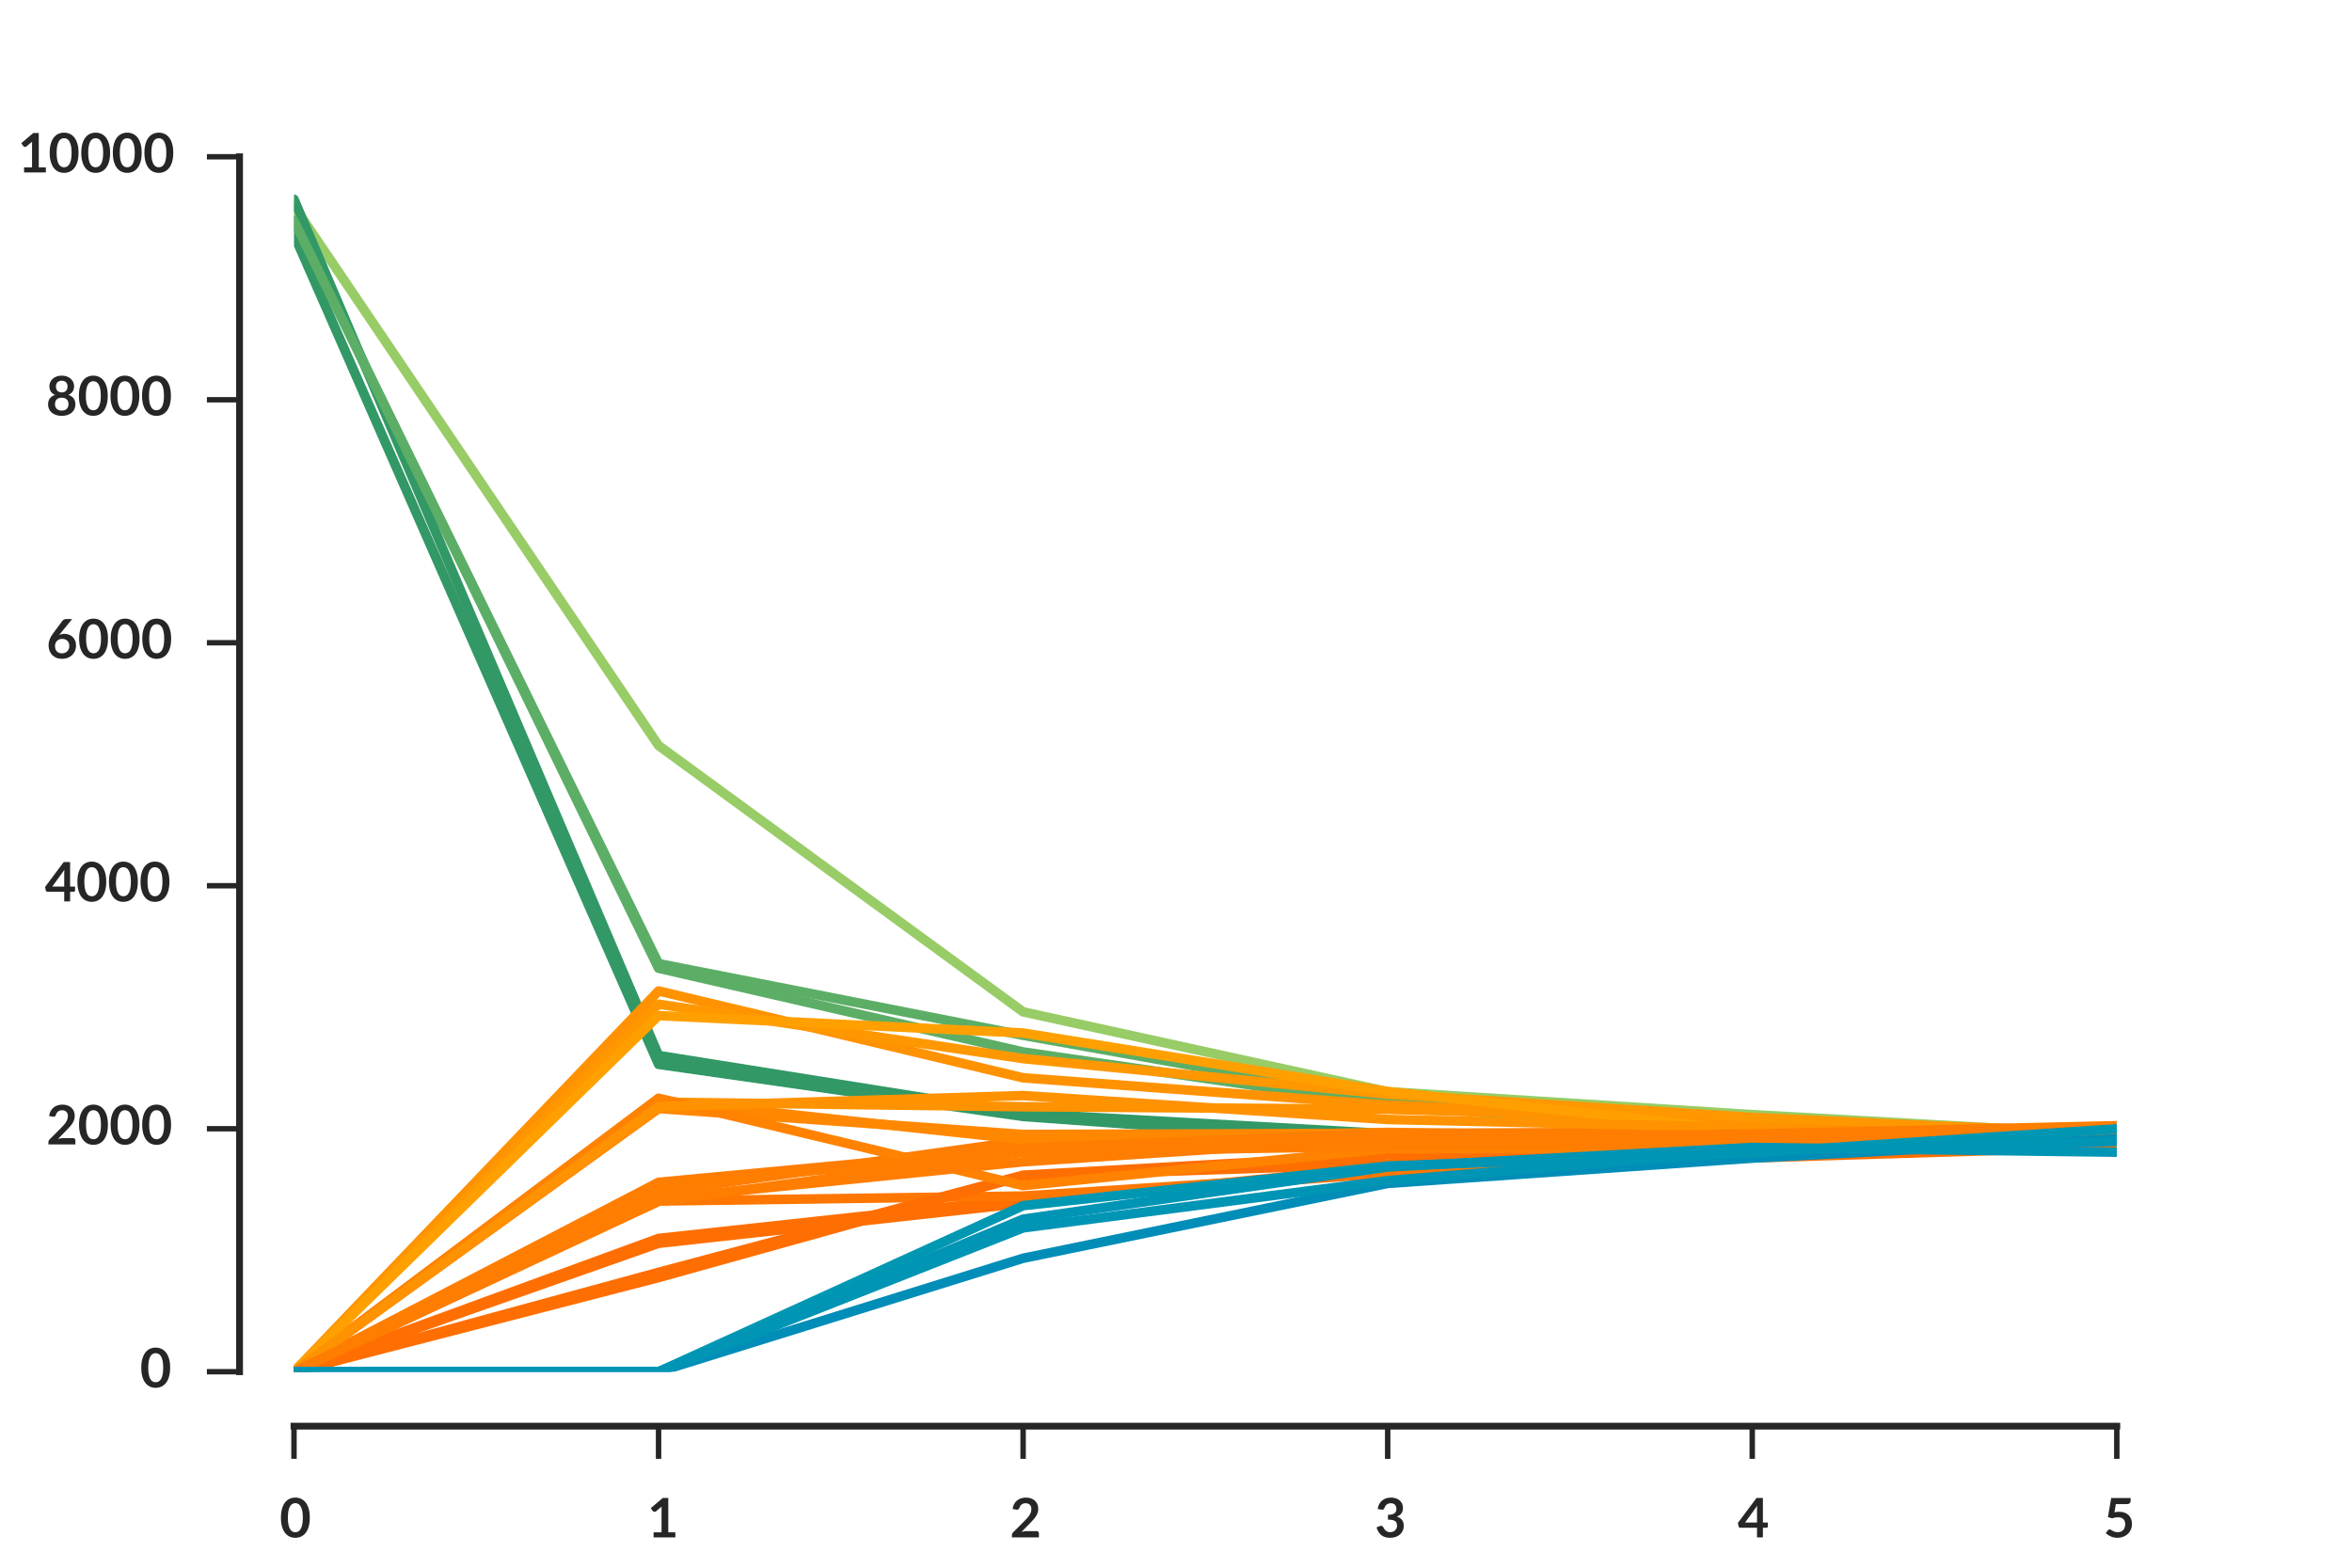 <?xml version="1.0" encoding="utf-8" standalone="no"?>
<!DOCTYPE svg PUBLIC "-//W3C//DTD SVG 1.1//EN"
  "http://www.w3.org/Graphics/SVG/1.1/DTD/svg11.dtd">
<!-- Created with matplotlib (http://matplotlib.org/) -->
<svg height="288pt" version="1.1" viewBox="0 0 432 288" width="432pt" xmlns="http://www.w3.org/2000/svg" xmlns:xlink="http://www.w3.org/1999/xlink">
 <defs>
  <style type="text/css">
*{stroke-linecap:butt;stroke-linejoin:round;}
  </style>
 </defs>
 <g id="figure_1">
  <g id="patch_1">
   <path d="
M0 288
L432 288
L432 0
L0 0
z
" style="fill:#ffffff;"/>
  </g>
  <g id="axes_1">
   <g id="patch_2">
    <path d="
M54 252
L388.8 252
L388.8 28.8
L54 28.8
z
" style="fill:#ffffff;"/>
   </g>
   <g id="matplotlib.axis_1">
    <g id="xtick_1">
     <g id="line2d_1">
      <defs>
       <path d="
M0 0
L0 6" id="m44d4eda7dc" style="stroke:#262626;"/>
      </defs>
      <g>
       <use style="fill:#262626;stroke:#262626;" x="54.0" xlink:href="#m44d4eda7dc" y="262.0"/>
      </g>
     </g>
     <g id="text_1">
      <!-- 0 -->
      <defs>
       <path d="
M55.5 36.156
Q55.5 26.703 53.469 19.719
Q51.453 12.75 47.875 8.203
Q44.297 3.656 39.422 1.422
Q34.547 -0.797 28.906 -0.797
Q23.25 -0.797 18.422 1.422
Q13.594 3.656 10.047 8.203
Q6.5 12.75 4.5 19.719
Q2.5 26.703 2.5 36.156
Q2.5 45.656 4.5 52.594
Q6.5 59.547 10.047 64.094
Q13.594 68.656 18.422 70.875
Q23.25 73.094 28.906 73.094
Q34.547 73.094 39.422 70.875
Q44.297 68.656 47.875 64.094
Q51.453 59.547 53.469 52.594
Q55.5 45.656 55.5 36.156
M42.75 36.156
Q42.75 44 41.594 49.141
Q40.453 54.297 38.516 57.344
Q36.594 60.406 34.094 61.625
Q31.594 62.844 28.906 62.844
Q26.25 62.844 23.766 61.625
Q21.297 60.406 19.391 57.344
Q17.5 54.297 16.375 49.141
Q15.25 44 15.25 36.156
Q15.25 28.297 16.375 23.141
Q17.5 18 19.391 14.953
Q21.297 11.906 23.766 10.672
Q26.25 9.453 28.906 9.453
Q31.594 9.453 34.094 10.672
Q36.594 11.906 38.516 14.953
Q40.453 18 41.594 23.141
Q42.75 28.297 42.75 36.156" id="Lato-Bold-30"/>
      </defs>
      <g style="fill:#262626;" transform="translate(51.35 282.43)scale(0.1 -0.1)">
       <use xlink:href="#Lato-Bold-30"/>
      </g>
     </g>
    </g>
    <g id="xtick_2">
     <g id="line2d_2">
      <g>
       <use style="fill:#262626;stroke:#262626;" x="120.96" xlink:href="#m44d4eda7dc" y="262.0"/>
      </g>
     </g>
     <g id="text_2">
      <!-- 1 -->
      <defs>
       <path d="
M13.453 9.25
L28.094 9.25
L28.094 51.406
Q28.094 53.844 28.25 56.547
L17.844 47.844
Q17.203 47.297 16.516 47.094
Q15.844 46.906 15.203 46.906
Q14.203 46.906 13.375 47.328
Q12.547 47.75 12.156 48.297
L8.25 53.656
L30.297 72.406
L40.453 72.406
L40.453 9.25
L53.453 9.25
L53.453 0
L13.453 0
z
" id="Lato-Bold-31"/>
      </defs>
      <g style="fill:#262626;" transform="translate(118.7 282.43)scale(0.1 -0.1)">
       <use xlink:href="#Lato-Bold-31"/>
      </g>
     </g>
    </g>
    <g id="xtick_3">
     <g id="line2d_3">
      <g>
       <use style="fill:#262626;stroke:#262626;" x="187.92" xlink:href="#m44d4eda7dc" y="262.0"/>
      </g>
     </g>
     <g id="text_3">
      <!-- 2 -->
      <defs>
       <path d="
M30.094 73.094
Q35.094 73.094 39.25 71.625
Q43.406 70.156 46.344 67.453
Q49.297 64.75 50.938 60.953
Q52.594 57.156 52.594 52.5
Q52.594 48.5 51.422 45.094
Q50.25 41.703 48.266 38.594
Q46.297 35.5 43.641 32.594
Q41 29.703 38.094 26.703
L21.797 10.047
Q24.203 10.75 26.5 11.125
Q28.797 11.5 30.906 11.5
L49.453 11.5
Q51.453 11.5 52.625 10.375
Q53.797 9.25 53.797 7.406
L53.797 0
L4.203 0
L4.203 4.094
Q4.203 5.344 4.719 6.688
Q5.25 8.047 6.406 9.203
L28.344 31.203
Q31.094 34 33.266 36.547
Q35.453 39.094 36.922 41.594
Q38.406 44.094 39.172 46.672
Q39.953 49.25 39.953 52.094
Q39.953 54.703 39.203 56.672
Q38.453 58.656 37.047 60
Q35.656 61.344 33.719 62.016
Q31.797 62.703 29.406 62.703
Q24.953 62.703 22.078 60.453
Q19.203 58.203 18.047 54.406
Q17.5 52.5 16.391 51.672
Q15.297 50.844 13.594 50.844
Q12.844 50.844 11.953 51
L5.453 52.156
Q6.203 57.344 8.344 61.266
Q10.5 65.203 13.719 67.828
Q16.953 70.453 21.125 71.766
Q25.297 73.094 30.094 73.094" id="Lato-Bold-32"/>
      </defs>
      <g style="fill:#262626;" transform="translate(185.44 282.43)scale(0.1 -0.1)">
       <use xlink:href="#Lato-Bold-32"/>
      </g>
     </g>
    </g>
    <g id="xtick_4">
     <g id="line2d_4">
      <g>
       <use style="fill:#262626;stroke:#262626;" x="254.88" xlink:href="#m44d4eda7dc" y="262.0"/>
      </g>
     </g>
     <g id="text_4">
      <!-- 3 -->
      <defs>
       <path d="
M31.25 73.094
Q36.25 73.094 40.266 71.672
Q44.297 70.25 47.141 67.719
Q50 65.203 51.516 61.797
Q53.047 58.406 53.047 54.453
Q53.047 51 52.266 48.375
Q51.5 45.75 50.016 43.797
Q48.547 41.844 46.422 40.5
Q44.297 39.156 41.594 38.25
Q48.094 36.203 51.297 32
Q54.5 27.797 54.5 21.453
Q54.5 16.047 52.5 11.891
Q50.5 7.75 47.094 4.922
Q43.703 2.094 39.219 0.641
Q34.75 -0.797 29.75 -0.797
Q24.297 -0.797 20.25 0.453
Q16.203 1.703 13.203 4.141
Q10.203 6.594 8.094 10.141
Q6 13.703 4.5 18.344
L9.953 20.594
Q11.344 21.203 12.797 21.203
Q14.094 21.203 15.125 20.641
Q16.156 20.094 16.703 19.047
Q17.594 17.297 18.672 15.594
Q19.75 13.906 21.25 12.578
Q22.75 11.25 24.766 10.422
Q26.797 9.594 29.594 9.594
Q32.75 9.594 35.094 10.625
Q37.453 11.656 39.016 13.297
Q40.594 14.953 41.375 16.969
Q42.156 19 42.156 21.047
Q42.156 23.656 41.594 25.781
Q41.047 27.906 39.297 29.406
Q37.547 30.906 34.266 31.75
Q31 32.594 25.5 32.594
L25.5 41.406
Q30.047 41.453 33.047 42.25
Q36.047 43.047 37.812 44.469
Q39.594 45.906 40.297 47.906
Q41 49.906 41 52.297
Q41 57.453 38.203 60.078
Q35.406 62.703 30.547 62.703
Q26.156 62.703 23.25 60.375
Q20.344 58.047 19.203 54.406
Q18.594 52.5 17.547 51.672
Q16.5 50.844 14.797 50.844
Q14 50.844 13.094 51
L6.594 52.156
Q7.344 57.344 9.5 61.266
Q11.656 65.203 14.875 67.828
Q18.094 70.453 22.266 71.766
Q26.453 73.094 31.25 73.094" id="Lato-Bold-33"/>
      </defs>
      <g style="fill:#262626;" transform="translate(252.38 282.43)scale(0.1 -0.1)">
       <use xlink:href="#Lato-Bold-33"/>
      </g>
     </g>
    </g>
    <g id="xtick_5">
     <g id="line2d_5">
      <g>
       <use style="fill:#262626;stroke:#262626;" x="321.84" xlink:href="#m44d4eda7dc" y="262.0"/>
      </g>
     </g>
     <g id="text_5">
      <!-- 4 -->
      <defs>
       <path d="
M47.094 27.25
L56.203 27.25
L56.203 20.094
Q56.203 19.094 55.547 18.375
Q54.906 17.656 53.656 17.656
L47.094 17.656
L47.094 0
L36.297 0
L36.297 17.656
L5.797 17.656
Q4.547 17.656 3.594 18.422
Q2.656 19.203 2.406 20.344
L1.156 26.594
L35.406 72.344
L47.094 72.344
z

M36.297 50.906
Q36.297 52.5 36.391 54.344
Q36.5 56.203 36.75 58.203
L14.297 27.25
L36.297 27.25
z
" id="Lato-Bold-34"/>
      </defs>
      <g style="fill:#262626;" transform="translate(319.088 282.43)scale(0.1 -0.1)">
       <use xlink:href="#Lato-Bold-34"/>
      </g>
     </g>
    </g>
    <g id="xtick_6">
     <g id="line2d_6">
      <g>
       <use style="fill:#262626;stroke:#262626;" x="388.8" xlink:href="#m44d4eda7dc" y="262.0"/>
      </g>
     </g>
     <g id="text_6">
      <!-- 5 -->
      <defs>
       <path d="
M49.453 67.047
Q49.453 64.406 47.766 62.75
Q46.094 61.094 42.203 61.094
L22.297 61.094
L19.703 46
Q24.594 47 28.656 47
Q34.344 47 38.672 45.297
Q43 43.594 45.953 40.594
Q48.906 37.594 50.406 33.562
Q51.906 29.547 51.906 24.906
Q51.906 19.156 49.875 14.406
Q47.844 9.656 44.25 6.281
Q40.656 2.906 35.719 1.047
Q30.797 -0.797 25 -0.797
Q21.594 -0.797 18.547 -0.094
Q15.5 0.594 12.828 1.766
Q10.156 2.953 7.875 4.469
Q5.594 6 3.797 7.703
L7.594 12.953
Q8.797 14.656 10.797 14.656
Q12.047 14.656 13.312 13.844
Q14.594 13.047 16.297 12.094
Q18 11.156 20.25 10.344
Q22.5 9.547 25.703 9.547
Q29.094 9.547 31.688 10.641
Q34.297 11.75 36.016 13.719
Q37.75 15.703 38.625 18.422
Q39.5 21.156 39.5 24.344
Q39.5 30.25 36.078 33.578
Q32.656 36.906 26 36.906
Q20.75 36.906 15.453 35
L7.75 37.203
L13.75 72.297
L49.453 72.297
z
" id="Lato-Bold-35"/>
      </defs>
      <g style="fill:#262626;" transform="translate(386.395 282.43)scale(0.1 -0.1)">
       <use xlink:href="#Lato-Bold-35"/>
      </g>
     </g>
    </g>
    <g id="text_7">
     <!-- time -->
     <defs>
      <path d="
M19.75 51.297
L19.75 0
L7.406 0
L7.406 51.297
z

M21.594 66.25
Q21.594 64.656 20.938 63.25
Q20.297 61.844 19.219 60.797
Q18.156 59.75 16.703 59.125
Q15.25 58.5 13.594 58.5
Q12 58.5 10.578 59.125
Q9.156 59.75 8.094 60.797
Q7.047 61.844 6.422 63.25
Q5.797 64.656 5.797 66.25
Q5.797 67.906 6.422 69.344
Q7.047 70.797 8.094 71.844
Q9.156 72.906 10.578 73.531
Q12 74.156 13.594 74.156
Q15.25 74.156 16.703 73.531
Q18.156 72.906 19.219 71.844
Q20.297 70.797 20.938 69.344
Q21.594 67.906 21.594 66.25" id="Lato-Bold-69"/>
      <path d="
M23.453 -0.797
Q16.797 -0.797 13.188 2.969
Q9.594 6.75 9.594 13.406
L9.594 42.047
L4.406 42.047
Q3.406 42.047 2.672 42.688
Q1.953 43.344 1.953 44.656
L1.953 49.547
L10.203 50.906
L12.797 64.906
Q13 65.906 13.719 66.453
Q14.453 67 15.547 67
L21.953 67
L21.953 50.844
L35.453 50.844
L35.453 42.047
L21.953 42.047
L21.953 14.25
Q21.953 11.844 23.141 10.5
Q24.344 9.156 26.344 9.156
Q27.5 9.156 28.266 9.422
Q29.047 9.703 29.625 10
Q30.203 10.297 30.641 10.562
Q31.094 10.844 31.547 10.844
Q32.094 10.844 32.438 10.562
Q32.797 10.297 33.203 9.75
L36.906 3.75
Q34.203 1.5 30.703 0.344
Q27.203 -0.797 23.453 -0.797" id="Lato-Bold-74"/>
      <path d="
M27.797 52.094
Q32.656 52.094 36.719 50.547
Q40.797 49 43.75 46.016
Q46.703 43.047 48.344 38.719
Q50 34.406 50 28.844
Q50 27.453 49.875 26.516
Q49.75 25.594 49.422 25.062
Q49.094 24.547 48.547 24.312
Q48 24.094 47.156 24.094
L15.453 24.094
Q16 16.203 19.703 12.5
Q23.406 8.797 29.5 8.797
Q32.5 8.797 34.672 9.5
Q36.844 10.203 38.469 11.047
Q40.094 11.906 41.312 12.594
Q42.547 13.297 43.703 13.297
Q44.453 13.297 45 13
Q45.547 12.703 45.953 12.156
L49.547 7.656
Q47.5 5.25 44.953 3.625
Q42.406 2 39.625 1.016
Q36.844 0.047 33.969 -0.344
Q31.094 -0.75 28.406 -0.75
Q23.047 -0.75 18.438 1.016
Q13.844 2.797 10.438 6.266
Q7.047 9.75 5.094 14.875
Q3.156 20 3.156 26.75
Q3.156 32 4.844 36.625
Q6.547 41.25 9.719 44.672
Q12.906 48.094 17.469 50.094
Q22.047 52.094 27.797 52.094
M28.047 43.25
Q22.656 43.25 19.594 40.203
Q16.547 37.156 15.703 31.547
L38.906 31.547
Q38.906 33.953 38.25 36.078
Q37.594 38.203 36.25 39.797
Q34.906 41.406 32.844 42.328
Q30.797 43.25 28.047 43.25" id="Lato-Bold-65"/>
      <path d="
M6.594 0
L6.594 51.297
L14.156 51.297
Q16.547 51.297 17.297 49.047
L18.094 45.25
Q19.453 46.75 20.922 48
Q22.406 49.25 24.078 50.141
Q25.75 51.047 27.672 51.562
Q29.594 52.094 31.906 52.094
Q36.75 52.094 39.875 49.469
Q43 46.844 44.547 42.5
Q45.75 45.047 47.547 46.875
Q49.344 48.703 51.5 49.844
Q53.656 51 56.078 51.547
Q58.5 52.094 60.953 52.094
Q65.203 52.094 68.5 50.797
Q71.797 49.5 74.047 47
Q76.297 44.5 77.469 40.891
Q78.656 37.297 78.656 32.656
L78.656 0
L66.297 0
L66.297 32.656
Q66.297 37.547 64.141 40.016
Q62 42.5 57.844 42.5
Q55.953 42.5 54.328 41.844
Q52.703 41.203 51.469 39.969
Q50.25 38.75 49.547 36.891
Q48.844 35.047 48.844 32.656
L48.844 0
L36.453 0
L36.453 32.656
Q36.453 37.797 34.375 40.141
Q32.297 42.5 28.25 42.5
Q25.594 42.5 23.266 41.172
Q20.953 39.844 18.953 37.547
L18.953 0
z
" id="Lato-Bold-6d"/>
     </defs>
     <g style="fill:#262626;" transform="translate(210.507 297.277)scale(0.11 -0.11)">
      <use xlink:href="#Lato-Bold-74"/>
      <use x="38.7" xlink:href="#Lato-Bold-69"/>
      <use x="65.8" xlink:href="#Lato-Bold-6d"/>
      <use x="150" xlink:href="#Lato-Bold-65"/>
     </g>
    </g>
   </g>
   <g id="matplotlib.axis_2">
    <g id="ytick_1">
     <g id="line2d_7">
      <defs>
       <path d="
M0 0
L-6 0" id="m0dfa6ce036" style="stroke:#262626;"/>
      </defs>
      <g>
       <use style="fill:#262626;stroke:#262626;" x="44.0" xlink:href="#m0dfa6ce036" y="252.0"/>
      </g>
     </g>
     <g id="text_8">
      <!-- 0 -->
      <g style="fill:#262626;" transform="translate(25.7 254.877)scale(0.1 -0.1)">
       <use xlink:href="#Lato-Bold-30"/>
      </g>
     </g>
    </g>
    <g id="ytick_2">
     <g id="line2d_8">
      <g>
       <use style="fill:#262626;stroke:#262626;" x="44.0" xlink:href="#m0dfa6ce036" y="207.36"/>
      </g>
     </g>
     <g id="text_9">
      <!-- 2000 -->
      <g style="fill:#262626;" transform="translate(8.47 210.237)scale(0.1 -0.1)">
       <use xlink:href="#Lato-Bold-32"/>
       <use x="58.0" xlink:href="#Lato-Bold-30"/>
       <use x="116.0" xlink:href="#Lato-Bold-30"/>
       <use x="174.0" xlink:href="#Lato-Bold-30"/>
      </g>
     </g>
    </g>
    <g id="ytick_3">
     <g id="line2d_9">
      <g>
       <use style="fill:#262626;stroke:#262626;" x="44.0" xlink:href="#m0dfa6ce036" y="162.72"/>
      </g>
     </g>
     <g id="text_10">
      <!-- 4000 -->
      <g style="fill:#262626;" transform="translate(8.166 165.597)scale(0.1 -0.1)">
       <use xlink:href="#Lato-Bold-34"/>
       <use x="58.0" xlink:href="#Lato-Bold-30"/>
       <use x="116.0" xlink:href="#Lato-Bold-30"/>
       <use x="174.0" xlink:href="#Lato-Bold-30"/>
      </g>
     </g>
    </g>
    <g id="ytick_4">
     <g id="line2d_10">
      <g>
       <use style="fill:#262626;stroke:#262626;" x="44.0" xlink:href="#m0dfa6ce036" y="118.08"/>
      </g>
     </g>
     <g id="text_11">
      <!-- 6000 -->
      <defs>
       <path d="
M33.5 45.156
Q37.594 45.156 41.469 43.797
Q45.344 42.453 48.297 39.719
Q51.25 37 53.047 32.953
Q54.844 28.906 54.844 23.5
Q54.844 18.453 53 14.016
Q51.156 9.594 47.797 6.297
Q44.453 3 39.719 1.094
Q35 -0.797 29.297 -0.797
Q23.5 -0.797 18.891 1.047
Q14.297 2.906 11.047 6.219
Q7.797 9.547 6.062 14.219
Q4.344 18.906 4.344 24.594
Q4.344 29.703 6.422 35.078
Q8.5 40.453 12.844 46.25
L30.094 69.406
Q31 70.594 32.719 71.438
Q34.453 72.297 36.703 72.297
L47.703 72.297
L26.25 46.047
Q25.547 45.203 24.922 44.453
Q24.297 43.703 23.703 42.906
Q25.797 43.953 28.219 44.547
Q30.656 45.156 33.5 45.156
M16.203 22.703
Q16.203 19.703 17.016 17.219
Q17.844 14.75 19.469 13
Q21.094 11.25 23.5 10.266
Q25.906 9.297 29.047 9.297
Q32 9.297 34.469 10.297
Q36.953 11.297 38.719 13.094
Q40.5 14.906 41.5 17.328
Q42.5 19.75 42.5 22.594
Q42.5 25.703 41.547 28.172
Q40.594 30.656 38.844 32.375
Q37.094 34.094 34.641 35
Q32.203 35.906 29.25 35.906
Q26.297 35.906 23.891 34.906
Q21.5 33.906 19.766 32.125
Q18.047 30.344 17.125 27.922
Q16.203 25.5 16.203 22.703" id="Lato-Bold-36"/>
      </defs>
      <g style="fill:#262626;" transform="translate(8.484 120.957)scale(0.1 -0.1)">
       <use xlink:href="#Lato-Bold-36"/>
       <use x="58.0" xlink:href="#Lato-Bold-30"/>
       <use x="116.0" xlink:href="#Lato-Bold-30"/>
       <use x="174.0" xlink:href="#Lato-Bold-30"/>
      </g>
     </g>
    </g>
    <g id="ytick_5">
     <g id="line2d_11">
      <g>
       <use style="fill:#262626;stroke:#262626;" x="44.0" xlink:href="#m0dfa6ce036" y="73.44"/>
      </g>
     </g>
     <g id="text_12">
      <!-- 8000 -->
      <defs>
       <path d="
M29 -0.797
Q23.406 -0.797 18.781 0.703
Q14.156 2.203 10.844 4.953
Q7.547 7.703 5.719 11.594
Q3.906 15.5 3.906 20.297
Q3.906 26.703 7.047 31.125
Q10.203 35.547 16.844 37.703
Q11.547 39.906 8.922 43.953
Q6.297 48 6.297 53.703
Q6.297 57.797 7.969 61.344
Q9.656 64.906 12.656 67.531
Q15.656 70.156 19.828 71.625
Q24 73.094 29 73.094
Q34 73.094 38.172 71.625
Q42.344 70.156 45.344 67.531
Q48.344 64.906 50.016 61.344
Q51.703 57.797 51.703 53.703
Q51.703 48 49.047 43.953
Q46.406 39.906 41.156 37.703
Q47.797 35.547 50.938 31.125
Q54.094 26.703 54.094 20.297
Q54.094 15.5 52.266 11.594
Q50.453 7.703 47.141 4.953
Q43.844 2.203 39.219 0.703
Q34.594 -0.797 29 -0.797
M29 8.844
Q32.047 8.844 34.344 9.719
Q36.656 10.594 38.219 12.141
Q39.797 13.703 40.594 15.844
Q41.406 18 41.406 20.5
Q41.406 26.453 38.094 29.5
Q34.797 32.547 29 32.547
Q23.203 32.547 19.891 29.5
Q16.594 26.453 16.594 20.5
Q16.594 18 17.391 15.844
Q18.203 13.703 19.766 12.141
Q21.344 10.594 23.641 9.719
Q25.953 8.844 29 8.844
M29 42.25
Q32 42.25 34.047 43.203
Q36.094 44.156 37.344 45.719
Q38.594 47.297 39.125 49.312
Q39.656 51.344 39.656 53.5
Q39.656 55.547 39 57.391
Q38.344 59.25 37.047 60.672
Q35.75 62.094 33.75 62.938
Q31.75 63.797 29 63.797
Q26.25 63.797 24.25 62.938
Q22.25 62.094 20.922 60.672
Q19.594 59.25 18.969 57.391
Q18.344 55.547 18.344 53.5
Q18.344 51.344 18.875 49.312
Q19.406 47.297 20.656 45.719
Q21.906 44.156 23.953 43.203
Q26 42.25 29 42.25" id="Lato-Bold-38"/>
      </defs>
      <g style="fill:#262626;" transform="translate(8.441 76.317)scale(0.1 -0.1)">
       <use xlink:href="#Lato-Bold-38"/>
       <use x="58.0" xlink:href="#Lato-Bold-30"/>
       <use x="116.0" xlink:href="#Lato-Bold-30"/>
       <use x="174.0" xlink:href="#Lato-Bold-30"/>
      </g>
     </g>
    </g>
    <g id="ytick_6">
     <g id="line2d_12">
      <g>
       <use style="fill:#262626;stroke:#262626;" x="44.0" xlink:href="#m0dfa6ce036" y="28.8"/>
      </g>
     </g>
     <g id="text_13">
      <!-- 10000 -->
      <g style="fill:#262626;" transform="translate(3.075 31.677)scale(0.1 -0.1)">
       <use xlink:href="#Lato-Bold-31"/>
       <use x="58.0" xlink:href="#Lato-Bold-30"/>
       <use x="116.0" xlink:href="#Lato-Bold-30"/>
       <use x="174.0" xlink:href="#Lato-Bold-30"/>
       <use x="232.0" xlink:href="#Lato-Bold-30"/>
      </g>
     </g>
    </g>
    <g id="text_14">
     <!-- count -->
     <defs>
      <path d="
M42.656 40.453
Q42.094 39.75 41.562 39.344
Q41.047 38.953 40.047 38.953
Q39.094 38.953 38.188 39.516
Q37.297 40.094 36.047 40.812
Q34.797 41.547 33.062 42.125
Q31.344 42.703 28.797 42.703
Q25.547 42.703 23.094 41.516
Q20.656 40.344 19.031 38.141
Q17.406 35.953 16.594 32.828
Q15.797 29.703 15.797 25.75
Q15.797 21.656 16.672 18.453
Q17.547 15.25 19.188 13.078
Q20.844 10.906 23.188 9.781
Q25.547 8.656 28.5 8.656
Q31.453 8.656 33.266 9.375
Q35.094 10.094 36.344 10.969
Q37.594 11.844 38.516 12.562
Q39.453 13.297 40.594 13.297
Q42.094 13.297 42.844 12.156
L46.406 7.656
Q44.344 5.25 41.938 3.625
Q39.547 2 36.969 1.016
Q34.406 0.047 31.656 -0.344
Q28.906 -0.75 26.203 -0.75
Q21.453 -0.75 17.25 1.016
Q13.047 2.797 9.922 6.188
Q6.797 9.594 4.969 14.516
Q3.156 19.453 3.156 25.75
Q3.156 31.406 4.781 36.219
Q6.406 41.047 9.547 44.562
Q12.703 48.094 17.344 50.094
Q22 52.094 28.047 52.094
Q33.797 52.094 38.125 50.25
Q42.453 48.406 45.906 44.953
z
" id="Lato-Bold-63"/>
      <path d="
M17.906 51.297
L17.906 18.703
Q17.906 14 20.078 11.422
Q22.25 8.844 26.594 8.844
Q29.797 8.844 32.594 10.266
Q35.406 11.703 37.906 14.203
L37.906 51.297
L50.25 51.297
L50.25 0
L42.703 0
Q40.297 0 39.547 2.25
L38.703 6.344
Q37.094 4.75 35.391 3.422
Q33.703 2.094 31.766 1.172
Q29.844 0.25 27.625 -0.266
Q25.406 -0.797 22.844 -0.797
Q18.656 -0.797 15.422 0.625
Q12.203 2.047 10 4.641
Q7.797 7.25 6.672 10.828
Q5.547 14.406 5.547 18.703
L5.547 51.297
z
" id="Lato-Bold-75"/>
      <path d="
M6.594 0
L6.594 51.297
L14.156 51.297
Q16.547 51.297 17.297 49.047
L18.156 45
Q19.703 46.594 21.422 47.891
Q23.156 49.203 25.078 50.141
Q27 51.094 29.203 51.594
Q31.406 52.094 34 52.094
Q38.203 52.094 41.453 50.672
Q44.703 49.25 46.875 46.672
Q49.047 44.094 50.172 40.516
Q51.297 36.953 51.297 32.656
L51.297 0
L38.953 0
L38.953 32.656
Q38.953 37.344 36.766 39.922
Q34.594 42.5 30.25 42.5
Q27.047 42.5 24.25 41.047
Q21.453 39.594 18.953 37.094
L18.953 0
z
" id="Lato-Bold-6e"/>
      <path d="
M28.5 52.094
Q34.25 52.094 38.922 50.25
Q43.594 48.406 46.891 45
Q50.203 41.594 52 36.688
Q53.797 31.797 53.797 25.75
Q53.797 19.656 52 14.75
Q50.203 9.844 46.891 6.391
Q43.594 2.953 38.922 1.094
Q34.25 -0.75 28.5 -0.75
Q22.75 -0.75 18.047 1.094
Q13.344 2.953 10.016 6.391
Q6.703 9.844 4.875 14.75
Q3.047 19.656 3.047 25.75
Q3.047 31.797 4.875 36.688
Q6.703 41.594 10.016 45
Q13.344 48.406 18.047 50.25
Q22.75 52.094 28.5 52.094
M28.5 8.75
Q34.906 8.75 37.969 13.047
Q41.047 17.344 41.047 25.656
Q41.047 33.953 37.969 38.297
Q34.906 42.656 28.5 42.656
Q22 42.656 18.891 38.281
Q15.797 33.906 15.797 25.656
Q15.797 17.406 18.891 13.078
Q22 8.75 28.5 8.75" id="Lato-Bold-6f"/>
     </defs>
     <g style="fill:#262626;" transform="translate(-3.768 154.259)rotate(-90.0)scale(0.11 -0.11)">
      <use xlink:href="#Lato-Bold-63"/>
      <use x="47.7" xlink:href="#Lato-Bold-6f"/>
      <use x="104.55" xlink:href="#Lato-Bold-75"/>
      <use x="161.4" xlink:href="#Lato-Bold-6e"/>
      <use x="218.25" xlink:href="#Lato-Bold-74"/>
     </g>
    </g>
   </g>
   <g id="line2d_13">
    <path clip-path="url(#p124b8dd147)" d="
M54 40.273
L120.96 177.875
L187.92 193.254
L254.88 202.985
L321.84 208.32
L388.8 209.927" style="fill:none;stroke:#5cae66;stroke-linecap:round;stroke-width:1.75;"/>
   </g>
   <g id="line2d_14">
    <path clip-path="url(#p124b8dd147)" d="
M54 37.862
L120.96 136.963
L187.92 185.888
L254.88 200.552
L321.84 204.771
L388.8 208.476" style="fill:none;stroke:#98cc66;stroke-linecap:round;stroke-width:1.75;"/>
   </g>
   <g id="line2d_15">
    <path clip-path="url(#p124b8dd147)" d="
M54 43.085
L120.96 195.53
L187.92 205.106
L254.88 209.949
L321.84 210.195
L388.8 210.887" style="fill:none;stroke:#329866;stroke-linecap:round;stroke-width:1.75;"/>
   </g>
   <g id="line2d_16">
    <path clip-path="url(#p124b8dd147)" d="
M54 36.612
L120.96 193.901
L187.92 204.57
L254.88 208.275
L321.84 210.619
L388.8 209.436" style="fill:none;stroke:#329866;stroke-linecap:round;stroke-width:1.75;"/>
   </g>
   <g id="line2d_17">
    <path clip-path="url(#p124b8dd147)" d="
M54 40.585
L120.96 177.027
L187.92 190.196
L254.88 202.182
L321.84 206.49
L388.8 210.373" style="fill:none;stroke:#5cae66;stroke-linecap:round;stroke-width:1.75;"/>
   </g>
   <g id="line2d_18">
    <path clip-path="url(#p124b8dd147)" d="
M54 252
L120.96 203.655
L187.92 208.409
L254.88 208.208
L321.84 208.297
L388.8 208.297" style="fill:none;stroke:#ff8800;stroke-linecap:round;stroke-width:1.75;"/>
   </g>
   <g id="line2d_19">
    <path clip-path="url(#p124b8dd147)" d="
M54 252
L120.96 218.944
L187.92 209.592
L254.88 208.655
L321.84 209.19
L388.8 210.775" style="fill:none;stroke:#ff7d00;stroke-linecap:round;stroke-width:1.75;"/>
   </g>
   <g id="line2d_20">
    <path clip-path="url(#p124b8dd147)" d="
M54 252
L120.96 182.049
L187.92 198.008
L254.88 203.008
L321.84 205.976
L388.8 208.208" style="fill:none;stroke:#ff9200;stroke-linecap:round;stroke-width:1.75;"/>
   </g>
   <g id="line2d_21">
    <path clip-path="url(#p124b8dd147)" d="
M54 252
L120.96 202.137
L187.92 209.346
L254.88 208.03
L321.84 209.012
L388.8 207.739" style="fill:none;stroke:#ff8800;stroke-linecap:round;stroke-width:1.75;"/>
   </g>
   <g id="line2d_22">
    <path clip-path="url(#p124b8dd147)" d="
M54 252
L120.96 228.408
L187.92 221.042
L254.88 214.279
L321.84 211.445
L388.8 208.632" style="fill:none;stroke:#ff6e00;stroke-linecap:round;stroke-width:1.75;"/>
   </g>
   <g id="line2d_23">
    <path clip-path="url(#p124b8dd147)" d="
M54 252
L120.96 227.515
L187.92 220.239
L254.88 215.551
L321.84 212.717
L388.8 210.663" style="fill:none;stroke:#ff6e00;stroke-linecap:round;stroke-width:1.75;"/>
   </g>
   <g id="line2d_24">
    <path clip-path="url(#p124b8dd147)" d="
M54 252
L120.96 220.64
L187.92 219.725
L254.88 215.373
L321.84 209.748
L388.8 209.19" style="fill:none;stroke:#ff7700;stroke-linecap:round;stroke-width:1.75;"/>
   </g>
   <g id="line2d_25">
    <path clip-path="url(#p124b8dd147)" d="
M54 252
L120.96 217.203
L187.92 210.931
L254.88 208.23
L321.84 207.896
L388.8 208.878" style="fill:none;stroke:#ff7d00;stroke-linecap:round;stroke-width:1.75;"/>
   </g>
   <g id="line2d_26">
    <path clip-path="url(#p124b8dd147)" d="
M54 252
L120.96 233.742
L187.92 215.886
L254.88 212.136
L321.84 208.409
L388.8 210.284" style="fill:none;stroke:#ff6e00;stroke-linecap:round;stroke-width:1.75;"/>
   </g>
   <g id="line2d_27">
    <path clip-path="url(#p124b8dd147)" d="
M54 252
L120.96 202.472
L187.92 203.32
L254.88 203.789
L321.84 205.731
L388.8 208.007" style="fill:none;stroke:#ff9200;stroke-linecap:round;stroke-width:1.75;"/>
   </g>
   <g id="line2d_28">
    <path clip-path="url(#p124b8dd147)" d="
M54 252
L120.96 184.482
L187.92 194.481
L254.88 201.021
L321.84 205.284
L388.8 208.387" style="fill:none;stroke:#ff9800;stroke-linecap:round;stroke-width:1.75;"/>
   </g>
   <g id="line2d_29">
    <path clip-path="url(#p124b8dd147)" d="
M54 252
L120.96 234.702
L187.92 216.042
L254.88 213.833
L321.84 208.677
L388.8 209.146" style="fill:none;stroke:#ff6e00;stroke-linecap:round;stroke-width:1.75;"/>
   </g>
   <g id="line2d_30">
    <path clip-path="url(#p124b8dd147)" d="
M54 252
L120.96 201.758
L187.92 217.806
L254.88 211.02
L321.84 211.065
L388.8 208.431" style="fill:none;stroke:#ff8200;stroke-linecap:round;stroke-width:1.75;"/>
   </g>
   <g id="line2d_31">
    <path clip-path="url(#p124b8dd147)" d="
M54 252
L120.96 186.58
L187.92 189.772
L254.88 200.53
L321.84 207.784
L388.8 208.409" style="fill:none;stroke:#ffa000;stroke-linecap:round;stroke-width:1.75;"/>
   </g>
   <g id="line2d_32">
    <path clip-path="url(#p124b8dd147)" d="
M54 252
L120.96 217.583
L187.92 211.623
L254.88 210.574
L321.84 209.949
L388.8 209.748" style="fill:none;stroke:#ff7e00;stroke-linecap:round;stroke-width:1.75;"/>
   </g>
   <g id="line2d_33">
    <path clip-path="url(#p124b8dd147)" d="
M54 252
L120.96 203.298
L187.92 201.267
L254.88 205.664
L321.84 207.137
L388.8 208.833" style="fill:none;stroke:#ff9200;stroke-linecap:round;stroke-width:1.75;"/>
   </g>
   <g id="line2d_34">
    <path clip-path="url(#p124b8dd147)" d="
M54 252
L120.96 220.216
L187.92 213.431
L254.88 209.012
L321.84 208.342
L388.8 206.802" style="fill:none;stroke:#ff7d00;stroke-linecap:round;stroke-width:1.75;"/>
   </g>
   <g id="line2d_35">
    <path clip-path="url(#p124b8dd147)" d="
M54 252
L120.96 220.707
L187.92 211.668
L254.88 210.083
L321.84 209.168
L388.8 208.342" style="fill:none;stroke:#ff7d00;stroke-linecap:round;stroke-width:1.75;"/>
   </g>
   <g id="line2d_36">
    <path clip-path="url(#p124b8dd147)" d="
M54 252
L120.96 252
L187.92 231.153
L254.88 217.404
L321.84 212.761
L388.8 209.19" style="fill:none;stroke:#008db8;stroke-linecap:round;stroke-width:1.75;"/>
   </g>
   <g id="line2d_37">
    <path clip-path="url(#p124b8dd147)" d="
M54 252
L120.96 252
L187.92 221.489
L254.88 214.212
L321.84 211.779
L388.8 207.382" style="fill:none;stroke:#0097b3;stroke-linecap:round;stroke-width:1.75;"/>
   </g>
   <g id="line2d_38">
    <path clip-path="url(#p124b8dd147)" d="
M54 252
L120.96 252
L187.92 225.573
L254.88 216.891
L321.84 211.4
L388.8 209.681" style="fill:none;stroke:#0094b5;stroke-linecap:round;stroke-width:1.75;"/>
   </g>
   <g id="line2d_39">
    <path clip-path="url(#p124b8dd147)" d="
M54 252
L120.96 252
L187.92 223.966
L254.88 214.391
L321.84 210.797
L388.8 211.668" style="fill:none;stroke:#0094b5;stroke-linecap:round;stroke-width:1.75;"/>
   </g>
   <g id="patch_3">
    <path d="
M54 262
L388.8 262" style="fill:none;stroke:#262626;stroke-linecap:square;stroke-linejoin:miter;stroke-width:1.25;"/>
   </g>
   <g id="patch_4">
    <path d="
M44 252
L44 28.8" style="fill:none;stroke:#262626;stroke-linecap:square;stroke-linejoin:miter;stroke-width:1.25;"/>
   </g>
  </g>
 </g>
 <defs>
  <clipPath id="p124b8dd147">
   <rect height="223.2" width="334.8" x="54.0" y="28.8"/>
  </clipPath>
 </defs>
</svg>
